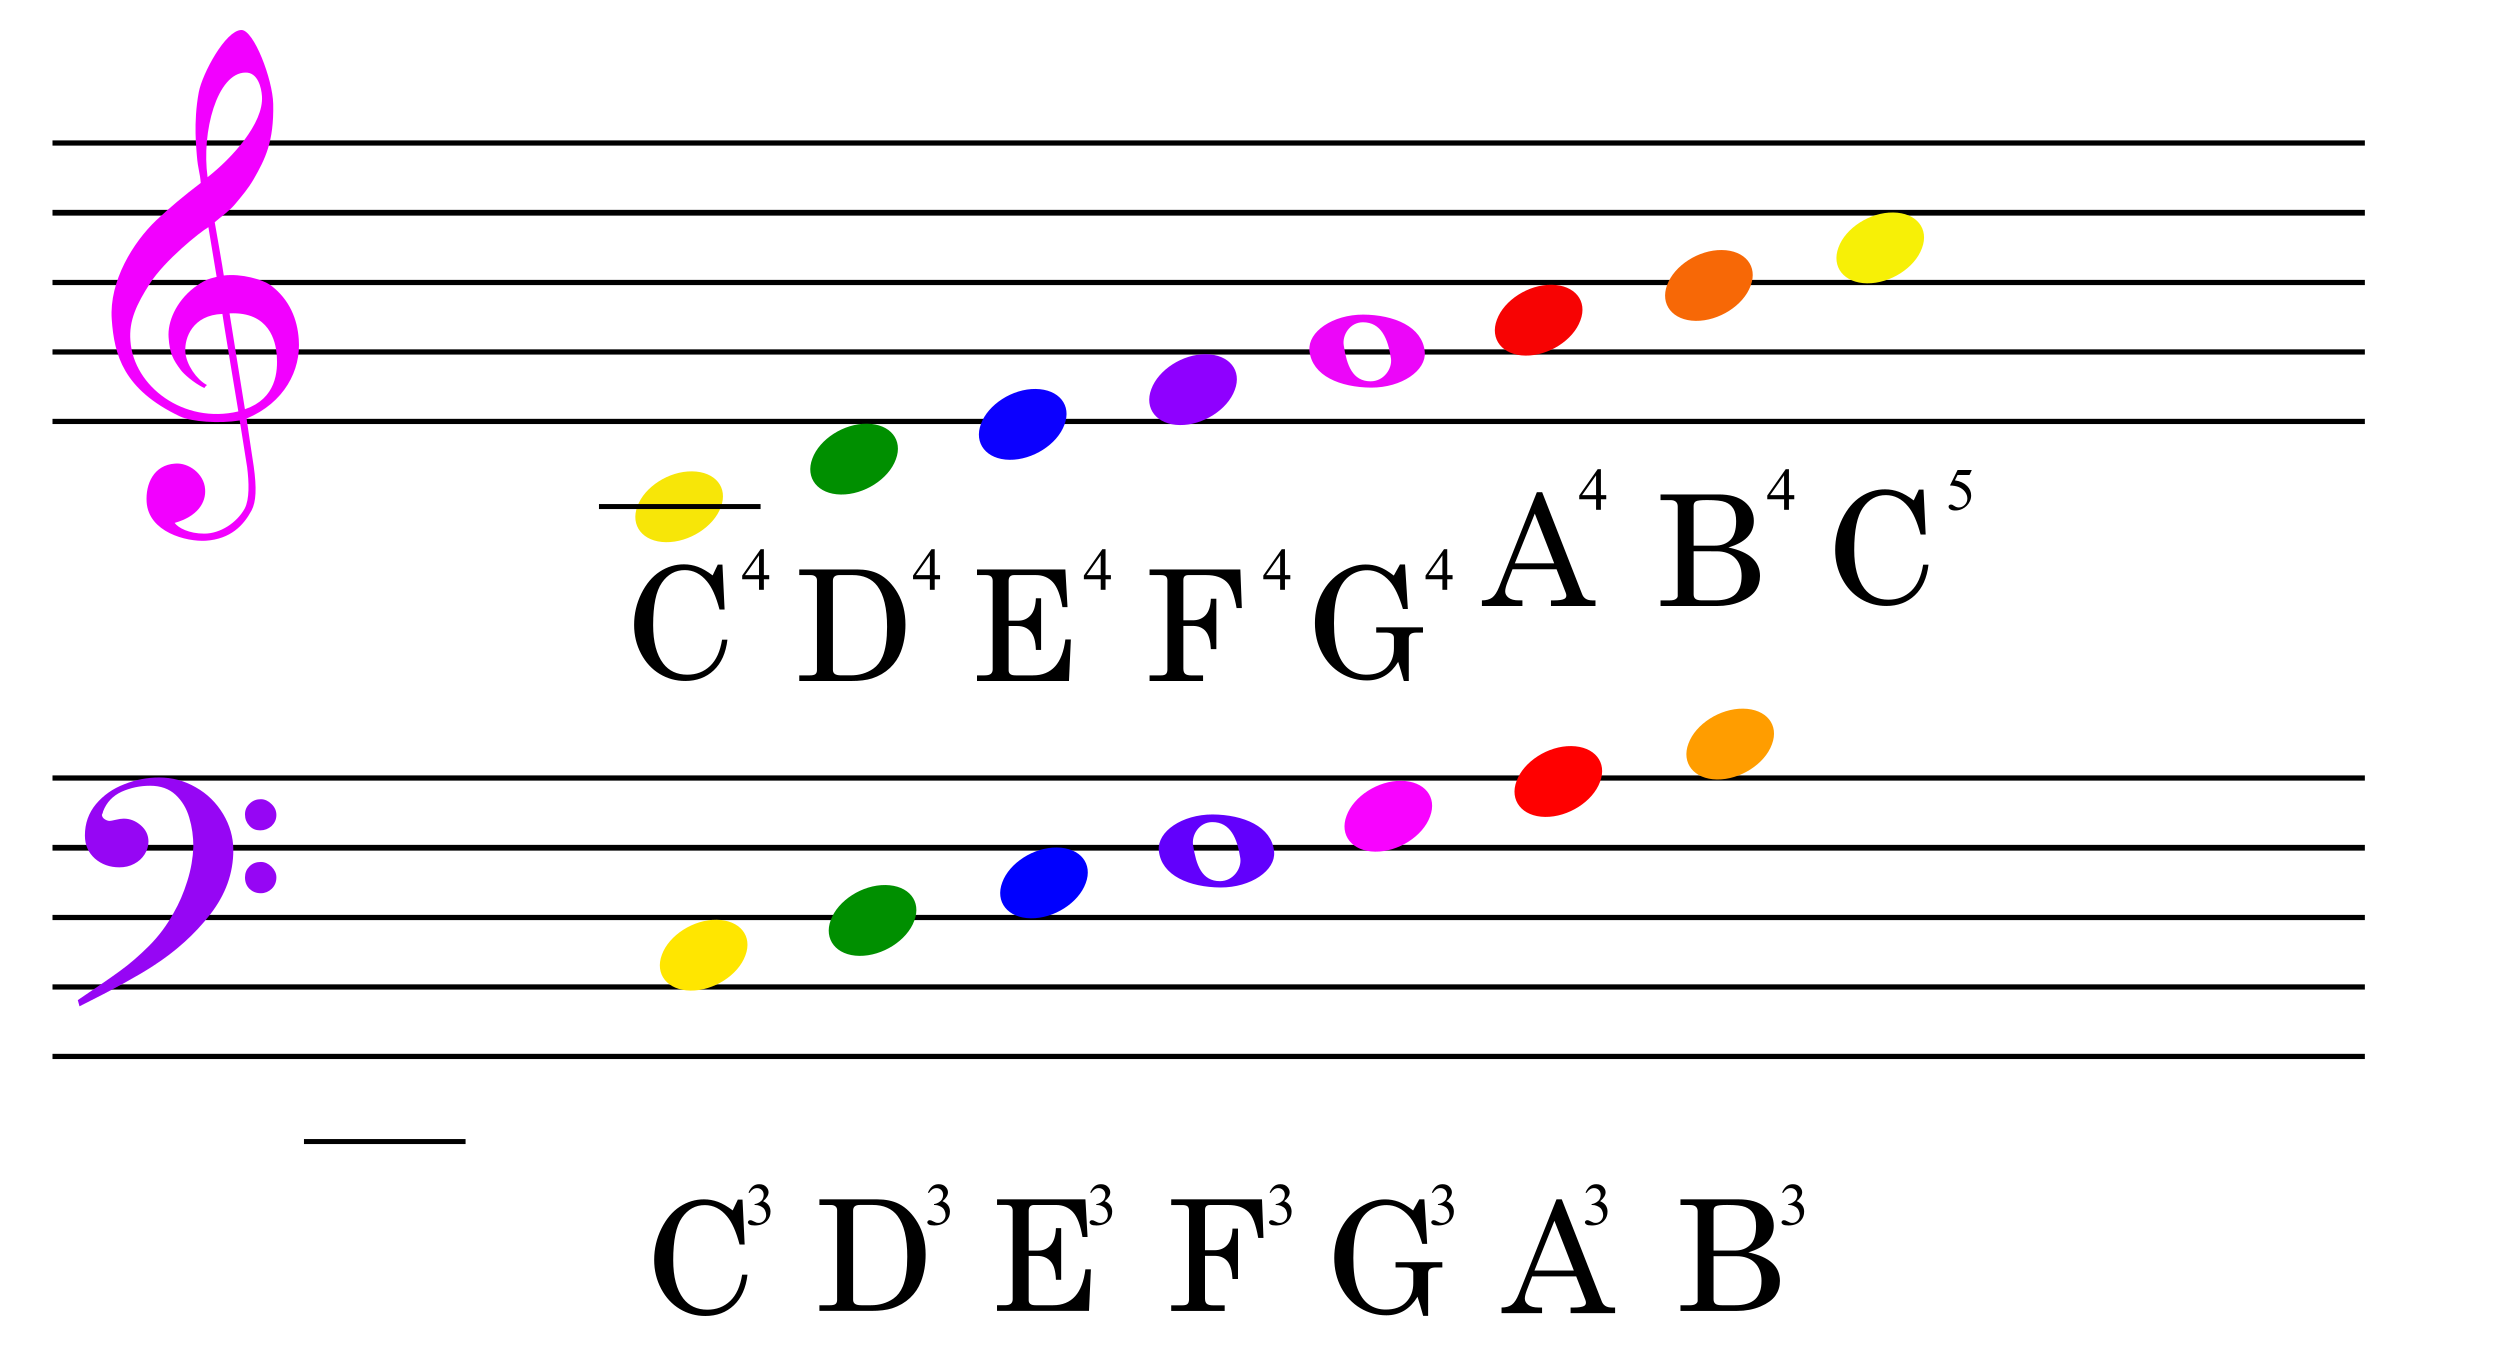<?xml version="1.0" encoding="utf-8"?>
<!-- Generator: Adobe Illustrator 13.0.0, SVG Export Plug-In . SVG Version: 6.00 Build 14948)  -->
<!DOCTYPE svg PUBLIC "-//W3C//DTD SVG 1.0//EN" "http://www.w3.org/TR/2001/REC-SVG-20010904/DTD/svg10.dtd">
<svg version="1.0" id="Layer_1" xmlns="http://www.w3.org/2000/svg" xmlns:xlink="http://www.w3.org/1999/xlink" x="0px" y="0px"
	 width="500px" height="270px" viewBox="0 0 500 270" enable-background="new 0 0 500 270" xml:space="preserve">
<g id="Layer_1_1_">
</g>
<g id="Layer_2">
	<g id="Layer_2_1_">
		<g>
			<path d="M10.499,29.123v-1.044h462.473v1.044H10.499z M10.499,43.125v-1.153h462.473v1.153H10.499z M10.499,57.02v-1.044h462.473
				v1.044H10.499z M10.499,70.914V69.87h462.473v1.044H10.499z M10.499,84.809v-1.042h462.473v1.042H10.499z"/>
			<path fill="#F200FF" d="M35.969,83.271C24.656,77.888,22.844,70.97,22.35,63.884c-0.55-7.688,4.339-15.486,8.896-19.825
				c2.636-2.471,5.492-4.887,8.898-7.468c-0.111-1.922-0.55-2.692-0.77-5.437c-0.055-1.153-0.769-6.535,0.384-12.741
				C40.472,14.732,45.086,6.056,48.271,6c2.472-0.055,6.261,9.832,6.372,14.774c0.164,7.634-1.647,11.093-3.9,15.047
				c-1.153,1.978-2.361,3.351-3.625,4.889c-1.317,1.592-2.8,2.525-4.173,3.734c0,0,1.758,9.939,1.812,10.654
				c3.515-0.439,7.798,0.821,9.337,1.922c3.898,2.91,5.381,6.92,5.656,10.818c0.495,6.205-2.911,12.741-10.435,15.872
				c0,0,1.153,7.907,1.428,9.556c0.604,4.336,0.495,7.084-0.439,8.84c-1.592,2.966-4.173,5.711-9.171,6.043
				c-3.845,0.218-11.424-1.701-11.808-7.745c-0.221-3.57,1.373-7.413,5.71-7.687c2.636-0.22,5.767,1.977,5.986,5.106
				c0.22,2.692-1.537,5.493-6.095,6.756c0.714,0.989,2.855,2.146,5.931,2.146c3.185,0,6.479-2.146,8.073-4.998
				c0.989-1.867,0.878-5.219,0.495-8.293c-0.166-1.045-1.483-9.337-1.483-9.337C43.878,84.755,38.275,84.369,35.969,83.271z
				 M37.067,70.256c0.109,2.635,2.306,5.712,4.337,6.754c-0.273,0.166-0.548,0.605-0.548,0.605c-2.253-1.1-4.175-2.91-4.669-3.57
				c-1.592-2.14-2.251-3.349-2.471-6.59c-0.219-3.021,1.428-7.083,5.107-9.94c1.922-1.428,2.856-1.758,4.503-2.142l-1.647-9.94
				c-1.703,0.987-8.732,6.646-11.697,11.258c-2.636,4.12-4.229,7.415-3.9,11.479c0.659,9.172,10.709,16.696,21.583,14.115
				c0,0-3.24-19.497-3.187-19.497C38.495,63.005,36.902,67.62,37.067,70.256z M41.517,35.439
				c4.778-3.734,11.258-10.765,10.874-16.202c-0.109-1.701-0.823-4.777-3.295-4.723C43.438,14.569,40.251,26.375,41.517,35.439z
				 M48.985,81.844c6.317-2.142,6.592-7.579,6.372-10.82c-0.221-2.69-1.428-8.733-9.448-8.347L48.985,81.844z"/>
			<g>
				<path fill="#008F00" d="M173.4,84.738c4.669,0.055,7.25,3.243,5.767,7.14c-1.428,3.955-6.371,7.086-10.984,7.029
					c-4.612-0.052-7.193-3.295-5.712-7.191C163.899,87.815,168.788,84.686,173.4,84.738z"/>
				<g>
					<path d="M159.852,113.887h11.524c1.709,0,3.163,0.303,4.359,0.905c1.488,0.763,2.752,2.036,3.793,3.815
						c1.039,1.781,1.562,3.887,1.562,6.32c0,2.012-0.313,3.825-0.935,5.434c-0.473,1.238-1.2,2.32-2.181,3.244
						c-0.98,0.925-2.174,1.617-3.582,2.083c-1.056,0.34-2.464,0.514-4.224,0.514h-10.316v-1.126h2.117
						c0.537,0,0.905-0.085,1.113-0.253c0.208-0.174,0.31-0.439,0.31-0.803V116.04c0-0.312-0.11-0.561-0.332-0.748
						c-0.225-0.186-0.531-0.277-0.923-0.277h-2.285V113.887z M167.912,115.016c-0.454,0-0.788,0.096-1.006,0.287
						c-0.216,0.188-0.323,0.476-0.323,0.859v17.811c0,0.36,0.125,0.637,0.377,0.819c0.251,0.187,0.681,0.28,1.284,0.28h1.904
						c1.703,0,3.191-0.438,4.471-1.312c0.836-0.584,1.47-1.404,1.904-2.463c0.593-1.428,0.892-3.398,0.892-5.915
						c0-3.724-0.649-6.45-1.949-8.18c-1.108-1.461-2.781-2.188-5.017-2.188h-2.537V115.016z"/>
				</g>
			</g>
			<g>
				<path fill="#0C00FF" d="M207.126,77.791c4.667,0.056,7.249,3.24,5.765,7.14c-1.426,3.954-6.37,7.084-10.982,7.031
					c-4.614-0.055-7.195-3.295-5.712-7.193C197.625,80.867,202.512,77.736,207.126,77.791z"/>
				<g>
					<path d="M195.401,113.887h17.672l0.429,7.536h-1.019c-0.402-2.378-1.039-4.04-1.909-4.985c-0.87-0.947-2.003-1.42-3.399-1.42
						h-4.374c-0.352,0-0.617,0.097-0.8,0.287c-0.181,0.189-0.271,0.481-0.271,0.875v7.955h1.916c1.027,0,1.857-0.367,2.495-1.101
						c0.639-0.731,0.984-1.859,1.034-3.377h1.044v10.325h-1.044c-0.05-1.707-0.4-2.928-1.049-3.666
						c-0.649-0.741-1.532-1.109-2.646-1.109h-1.75v8.873c0,0.323,0.109,0.568,0.325,0.742c0.216,0.171,0.575,0.253,1.078,0.253
						h3.454c3.753,0,5.913-2.396,6.486-7.187h1.1l-0.377,8.312H195.4v-1.126h1.523c0.593,0,1.011-0.104,1.252-0.309
						c0.24-0.207,0.362-0.504,0.362-0.897V116.18c0-0.395-0.107-0.685-0.318-0.875c-0.211-0.192-0.541-0.287-0.996-0.287H195.4
						L195.401,113.887L195.401,113.887z"/>
				</g>
			</g>
			<g>
				<path fill="#8F00FF" d="M241.191,70.844c4.669,0.055,7.25,3.241,5.767,7.14c-1.428,3.954-6.371,7.084-10.984,7.029
					c-4.612-0.053-7.193-3.295-5.712-7.191C231.688,73.919,236.579,70.79,241.191,70.844z"/>
				<g>
					<path d="M229.915,113.887h18.153l0.297,7.723h-1.046c-0.466-2.655-1.115-4.387-1.951-5.191c-0.958-0.936-2.324-1.4-4.099-1.4
						h-3.583c-0.354,0-0.608,0.082-0.772,0.248c-0.161,0.166-0.242,0.414-0.242,0.748v8.043h1.919c1.067,0,1.919-0.352,2.552-1.056
						c0.634-0.706,0.976-1.79,1.027-3.26h1.1v10.083h-1.1c-0.07-1.668-0.412-2.855-1.027-3.57c-0.613-0.712-1.466-1.068-2.552-1.068
						h-1.919v8.521c0,0.503,0.121,0.858,0.362,1.063c0.241,0.209,0.66,0.312,1.253,0.312h2.325v1.123h-10.698v-1.127h2.288
						c0.461,0,0.79-0.093,0.984-0.277c0.196-0.186,0.293-0.493,0.293-0.913v-17.758c0-0.398-0.103-0.688-0.309-0.857
						c-0.206-0.174-0.565-0.256-1.076-0.256h-2.181L229.915,113.887L229.915,113.887z"/>
				</g>
			</g>
			<g>
				<g>
					<path fill="#EC06F9" d="M272.65,62.918c6.096,0.055,11.863,2.361,12.303,7.47c0.33,3.736-4.613,7.138-10.71,7.138
						c-6.151-0.054-11.861-2.306-12.354-7.411C261.559,66.322,266.552,62.918,272.65,62.918z M274.131,76.264
						c2.637,0,4.34-2.529,4.064-4.559c-0.605-4.009-1.979-7.25-5.604-7.25c-2.637,0-4.173,2.581-3.843,4.612
						C269.355,73.078,270.509,76.264,274.131,76.264z"/>
				</g>
				<g>
					<path d="M278.76,115.114l1.229-2.222h1.021l0.562,8.903h-0.991c-0.751-2.562-1.64-4.416-2.66-5.562
						c-1.302-1.461-2.795-2.188-4.479-2.188c-1.291,0-2.447,0.367-3.471,1.103c-1.021,0.731-1.809,1.832-2.354,3.298
						c-0.547,1.464-0.819,3.53-0.819,6.188c0,2.582,0.272,4.601,0.821,6.054c0.546,1.457,1.302,2.529,2.264,3.218
						c0.965,0.686,2.096,1.03,3.391,1.03c1.757,0,3.115-0.492,4.074-1.475c0.959-0.982,1.438-2.254,1.438-3.812v-2.092
						c0-0.332-0.13-0.588-0.386-0.769c-0.258-0.179-0.68-0.271-1.262-0.271h-1.895v-1.045h9.355v1.045h-1.268
						c-0.564,0-0.969,0.101-1.211,0.295s-0.361,0.479-0.361,0.854v8.532h-0.992c-0.357-1.327-0.735-2.604-1.129-3.821
						c-0.754,1.237-1.647,2.165-2.689,2.784c-1.04,0.616-2.221,0.928-3.537,0.928c-1.88,0-3.624-0.479-5.229-1.446
						c-1.604-0.967-2.871-2.324-3.801-4.08c-0.93-1.754-1.396-3.737-1.396-5.949c0-2.223,0.469-4.213,1.402-5.973
						c0.934-1.759,2.211-3.156,3.832-4.192c1.622-1.037,3.262-1.552,4.92-1.552c0.94,0,1.844,0.158,2.705,0.476
						C276.7,113.686,277.672,114.268,278.76,115.114z"/>
				</g>
			</g>
			<g>
				<path fill="#F70303" d="M310.312,56.952c4.668,0.054,7.25,3.24,5.764,7.138c-1.43,3.956-6.369,7.086-10.98,7.031
					c-4.613-0.055-7.193-3.295-5.711-7.195C300.812,60.027,305.697,56.895,310.312,56.952z"/>
				<g>
					<path d="M307.374,98.434h1.056l7.993,20.404c0.323,0.821,0.979,1.235,1.977,1.235h0.694v1.126h-8.903v-1.126h0.711
						c0.928,0,1.578-0.101,1.967-0.302c0.259-0.142,0.393-0.355,0.393-0.646c0-0.172-0.032-0.354-0.104-0.543l-1.844-4.73H302.5
						l-1.052,2.713c-0.273,0.723-0.409,1.298-0.409,1.716c0,0.493,0.229,0.916,0.688,1.266c0.459,0.353,1.125,0.526,2.002,0.526
						h0.754v1.128h-8.1v-1.126c0.867,0,1.555-0.188,2.061-0.562c0.503-0.378,0.966-1.094,1.392-2.148L307.374,98.434z
						 M306.959,102.721l-3.996,9.951h7.877L306.959,102.721z"/>
				</g>
			</g>
			<g>
				<path fill="#F76806" d="M344.364,50.005c4.67,0.054,7.251,3.24,5.766,7.138c-1.428,3.955-6.372,7.083-10.979,7.031
					c-4.612-0.056-7.195-3.295-5.718-7.195C334.865,53.08,339.752,49.95,344.364,50.005z"/>
				<g>
					<path d="M332.104,98.887h11.614c2.279,0,4.025,0.504,5.235,1.508c1.211,1.006,1.813,2.266,1.813,3.783
						c0,1.266-0.422,2.34-1.266,3.225c-0.845,0.885-2.113,1.582-3.813,2.095c2.104,0.442,3.682,1.14,4.735,2.093
						c1.051,0.952,1.579,2.152,1.579,3.602c0,1.107-0.302,2.089-0.896,2.942c-0.601,0.856-1.595,1.581-2.981,2.175
						c-1.394,0.597-2.97,0.894-4.742,0.894h-11.273v-1.127h1.839c0.553,0,0.96-0.091,1.213-0.271
						c0.255-0.179,0.384-0.388,0.384-0.615v-17.887c0-0.423-0.124-0.744-0.377-0.959c-0.25-0.218-0.613-0.324-1.102-0.324h-1.961
						L332.104,98.887L332.104,98.887z M338.727,109.13h4.237c1.302,0,2.336-0.38,3.108-1.14c0.771-0.76,1.155-2.01,1.155-3.742
						c0-1.07-0.186-1.906-0.549-2.507c-0.369-0.604-0.899-1.038-1.605-1.317c-0.7-0.273-1.91-0.41-3.639-0.41
						c-1.222,0-1.976,0.086-2.271,0.26c-0.292,0.178-0.438,0.482-0.438,0.925L338.727,109.13L338.727,109.13L338.727,109.13z
						 M338.727,110.257v8.608c0,0.402,0.117,0.703,0.355,0.904c0.238,0.201,0.664,0.302,1.277,0.302h2.707
						c1.793,0,3.112-0.392,3.972-1.183c0.858-0.791,1.282-2.021,1.282-3.691c0-1.529-0.441-2.734-1.324-3.615
						c-0.891-0.881-2.111-1.322-3.676-1.322L338.727,110.257L338.727,110.257z"/>
				</g>
			</g>
			<g>
				<path fill="#F7F006" d="M378.625,42.497c4.67,0.053,7.252,3.24,5.766,7.138c-1.428,3.956-6.365,7.084-10.98,7.031
					c-4.612-0.055-7.188-3.295-5.708-7.195C369.121,45.572,374.013,42.441,378.625,42.497z"/>
				<g>
					<path d="M382.745,100.08l1.021-2.157h0.938l0.429,8.981h-1.019c-0.664-2.541-1.495-4.416-2.498-5.62
						c-1.243-1.511-2.729-2.263-4.454-2.263c-1.867,0-3.388,0.836-4.562,2.509c-1.175,1.672-1.756,4.503-1.756,8.493
						c0,3.355,0.675,5.912,2.021,7.679c1.146,1.492,2.752,2.235,4.816,2.235c1.811,0,3.326-0.58,4.55-1.741
						c1.226-1.162,2.022-2.914,2.396-5.259h1.072c-0.312,2.654-1.224,4.691-2.729,6.119c-1.508,1.428-3.409,2.14-5.698,2.14
						c-1.856,0-3.562-0.468-5.113-1.402c-1.556-0.937-2.795-2.278-3.727-4.034c-0.93-1.757-1.396-3.681-1.396-5.769
						c0-2.222,0.479-4.308,1.438-6.259c0.964-1.948,2.188-3.413,3.688-4.397c1.495-0.979,3.104-1.468,4.835-1.468
						c0.964,0,1.896,0.169,2.805,0.502C380.7,98.701,381.683,99.277,382.745,100.08z"/>
				</g>
			</g>
			<g>
				<path fill="#F7E608" d="M138.411,94.27c4.667,0.054,7.249,3.24,5.766,7.138c-1.428,3.957-6.371,7.088-10.984,7.03
					c-4.614-0.054-7.192-3.295-5.71-7.192C128.908,97.348,133.797,94.214,138.411,94.27z"/>
				<g>
					<path d="M142.53,115.08l1.022-2.157h0.938l0.429,8.981H143.9c-0.666-2.541-1.495-4.416-2.498-5.62
						c-1.247-1.511-2.73-2.263-4.456-2.263c-1.867,0-3.387,0.836-4.561,2.509c-1.175,1.672-1.758,4.503-1.758,8.493
						c0,3.355,0.676,5.912,2.018,7.679c1.146,1.492,2.753,2.235,4.822,2.235c1.809,0,3.325-0.58,4.549-1.741
						c1.223-1.162,2.024-2.914,2.396-5.259h1.073c-0.312,2.654-1.22,4.691-2.729,6.119c-1.508,1.428-3.409,2.14-5.698,2.14
						c-1.86,0-3.565-0.468-5.117-1.402c-1.55-0.937-2.795-2.278-3.724-4.034c-0.929-1.757-1.395-3.681-1.395-5.769
						c0-2.222,0.479-4.308,1.438-6.259c0.96-1.948,2.187-3.413,3.684-4.397c1.494-0.979,3.107-1.468,4.835-1.468
						c0.963,0,1.896,0.169,2.8,0.502C140.485,113.701,141.468,114.277,142.53,115.08z"/>
				</g>
				<line fill="none" stroke="#000000" x1="119.794" y1="101.312" x2="152.115" y2="101.312"/>
			</g>
			<g>
				<path d="M153.841,115.025v0.832h-1.067v2.102h-0.969v-2.102h-3.367v-0.752l3.691-5.268h0.645v5.186h1.067V115.025z
					 M151.804,115.025v-3.949l-2.792,3.949H151.804z"/>
			</g>
			<g>
				<path d="M394.359,94.005l-0.457,0.997h-2.396l-0.521,1.068c1.038,0.152,1.854,0.535,2.466,1.156
					c0.52,0.53,0.777,1.155,0.777,1.877c0,0.416-0.089,0.805-0.257,1.16c-0.173,0.356-0.386,0.659-0.642,0.909
					c-0.259,0.248-0.547,0.451-0.863,0.605c-0.452,0.215-0.91,0.323-1.386,0.323c-0.477,0-0.823-0.08-1.039-0.244
					c-0.219-0.163-0.325-0.34-0.325-0.537c0-0.109,0.043-0.206,0.136-0.29c0.094-0.084,0.202-0.126,0.342-0.126
					c0.103,0,0.188,0.015,0.267,0.047c0.077,0.031,0.208,0.109,0.391,0.24c0.293,0.203,0.596,0.306,0.896,0.306
					c0.457,0,0.859-0.174,1.203-0.521c0.347-0.347,0.521-0.768,0.521-1.262c0-0.482-0.15-0.93-0.465-1.348
					c-0.31-0.416-0.731-0.739-1.28-0.967c-0.426-0.174-1.006-0.276-1.737-0.305l1.521-3.092L394.359,94.005L394.359,94.005
					L394.359,94.005z"/>
			</g>
			<g>
				<path d="M358.852,99.025v0.832h-1.065v2.102h-0.971v-2.102h-3.363v-0.752l3.688-5.268h0.646v5.186h1.065V99.025L358.852,99.025z
					 M356.812,99.025v-3.949l-2.791,3.949H356.812z"/>
			</g>
			<g>
				<path d="M321.249,99.025v0.832h-1.067v2.102h-0.969v-2.102h-3.367v-0.752l3.69-5.268h0.646v5.186h1.067V99.025z M319.213,99.025
					v-3.949l-2.792,3.949H319.213z"/>
			</g>
			<g>
				<path d="M290.514,115.025v0.832h-1.068v2.102h-0.967v-2.102h-3.369v-0.752l3.691-5.268h0.645v5.186h1.068V115.025z
					 M288.479,115.025v-3.949l-2.791,3.949H288.479z"/>
			</g>
			<g>
				<path d="M258.062,115.025v0.832h-1.069v2.102h-0.968v-2.102h-3.366v-0.752l3.688-5.268h0.646v5.186h1.067v0.002H258.062z
					 M256.027,115.025v-3.949l-2.793,3.949H256.027z"/>
			</g>
			<g>
				<path d="M222.177,115.025v0.832h-1.068v2.102h-0.967v-2.102h-3.367v-0.752l3.689-5.268h0.645v5.186h1.068V115.025z
					 M220.142,115.025v-3.949l-2.792,3.949H220.142z"/>
			</g>
			<g>
				<path d="M188.01,115.025v0.832h-1.067v2.102h-0.969v-2.102h-3.367v-0.752l3.69-5.268h0.646v5.186h1.067V115.025z
					 M185.974,115.025v-3.949l-2.792,3.949H185.974z"/>
			</g>
		</g>
		<g>
			<path d="M10.499,156.125v-1.044h462.473v1.044H10.499z M10.499,170.125v-1.152h462.473v1.152H10.499z M10.499,184.02v-1.043
				h462.473v1.043H10.499z M10.499,197.914v-1.044h462.473v1.044H10.499z M10.499,211.809v-1.043h462.473v1.043H10.499z"/>
			<g>
				<path d="M163.891,239.868h11.523c1.709,0,3.164,0.301,4.359,0.903c1.485,0.764,2.752,2.037,3.791,3.813
					c1.041,1.78,1.562,3.89,1.562,6.32c0,2.011-0.312,3.821-0.937,5.434c-0.475,1.237-1.199,2.317-2.182,3.243
					c-0.979,0.923-2.176,1.617-3.584,2.083c-1.054,0.339-2.465,0.515-4.224,0.515h-10.317v-1.13H166
					c0.538,0,0.904-0.084,1.113-0.255c0.205-0.171,0.308-0.438,0.308-0.801V242.02c0-0.312-0.106-0.56-0.332-0.748
					c-0.223-0.184-0.528-0.275-0.921-0.275h-2.284v-1.126L163.891,239.868L163.891,239.868z M171.949,240.992
					c-0.455,0-0.787,0.098-1.006,0.287c-0.217,0.188-0.323,0.478-0.323,0.859v17.811c0,0.361,0.124,0.636,0.379,0.82
					c0.252,0.188,0.681,0.278,1.284,0.278h1.902c1.698,0,3.188-0.438,4.472-1.312c0.834-0.586,1.468-1.403,1.903-2.463
					c0.594-1.429,0.892-3.397,0.892-5.916c0-3.727-0.647-6.447-1.95-8.179c-1.109-1.464-2.779-2.188-5.016-2.188L171.949,240.992
					L171.949,240.992z"/>
			</g>
			<g>
				<path d="M199.412,239.868h17.672l0.429,7.534h-1.021c-0.398-2.379-1.035-4.038-1.907-4.987c-0.87-0.944-2.001-1.419-3.398-1.419
					h-4.372c-0.353,0-0.616,0.098-0.801,0.286c-0.183,0.19-0.271,0.481-0.271,0.877v7.954h1.914c1.024,0,1.854-0.367,2.497-1.104
					c0.636-0.731,0.979-1.856,1.03-3.38h1.049v10.326h-1.049c-0.051-1.706-0.396-2.93-1.05-3.667
					c-0.646-0.738-1.527-1.104-2.645-1.104h-1.75v8.873c0,0.319,0.104,0.564,0.324,0.737c0.214,0.172,0.57,0.254,1.072,0.254h3.458
					c3.751,0,5.911-2.396,6.486-7.188h1.1l-0.379,8.313h-18.396v-1.128h1.524c0.596,0,1.011-0.104,1.25-0.309
					c0.242-0.205,0.361-0.506,0.361-0.897V242.15c0-0.396-0.105-0.685-0.316-0.877c-0.213-0.188-0.541-0.284-0.992-0.284h-1.825
					L199.412,239.868L199.412,239.868z"/>
			</g>
			<g>
				<path d="M234.244,239.868h18.154l0.295,7.723h-1.045c-0.469-2.655-1.111-4.39-1.949-5.192c-0.959-0.936-2.325-1.398-4.103-1.398
					h-3.584c-0.354,0-0.604,0.083-0.771,0.249c-0.161,0.166-0.241,0.414-0.241,0.746v8.047h1.917c1.069,0,1.921-0.354,2.552-1.06
					c0.636-0.707,0.979-1.791,1.028-3.26h1.102v10.082h-1.102c-0.07-1.668-0.412-2.854-1.028-3.57
					c-0.607-0.711-1.465-1.064-2.552-1.064H241v8.521c0,0.504,0.121,0.855,0.362,1.062c0.238,0.207,0.66,0.312,1.252,0.312h2.322
					v1.123h-10.695v-1.127h2.287c0.465,0,0.79-0.095,0.982-0.276c0.194-0.187,0.294-0.493,0.294-0.915V242.12
					c0-0.397-0.103-0.688-0.311-0.858c-0.204-0.173-0.562-0.255-1.076-0.255h-2.18L234.244,239.868L234.244,239.868z"/>
			</g>
			<g>
				<path d="M282.624,242.089l1.228-2.223h1.021l0.562,8.901h-0.986c-0.752-2.562-1.641-4.416-2.66-5.562
					c-1.305-1.458-2.796-2.188-4.479-2.188c-1.293,0-2.453,0.365-3.472,1.102c-1.024,0.73-1.81,1.834-2.354,3.299
					c-0.545,1.466-0.817,3.532-0.817,6.188c0,2.582,0.271,4.603,0.817,6.058c0.551,1.456,1.307,2.524,2.269,3.218
					c0.962,0.688,2.095,1.03,3.39,1.03c1.756,0,3.114-0.492,4.075-1.479c0.96-0.979,1.438-2.252,1.438-3.811v-2.094
					c0-0.332-0.129-0.586-0.389-0.771c-0.259-0.182-0.681-0.271-1.264-0.271h-1.891v-1.045h9.354v1.045h-1.271
					c-0.563,0-0.971,0.104-1.211,0.296s-0.361,0.479-0.361,0.853v8.534h-0.992c-0.355-1.327-0.732-2.604-1.126-3.819
					c-0.753,1.233-1.651,2.164-2.688,2.783c-1.041,0.615-2.223,0.93-3.539,0.93c-1.883,0-3.62-0.481-5.229-1.446
					c-1.603-0.968-2.868-2.325-3.801-4.079c-0.929-1.758-1.396-3.738-1.396-5.95c0-2.226,0.469-4.214,1.4-5.976
					c0.932-1.76,2.212-3.153,3.833-4.191c1.619-1.034,3.258-1.55,4.917-1.55c0.945,0,1.844,0.157,2.705,0.475
					C280.564,240.66,281.537,241.242,282.624,242.089z"/>
			</g>
			<path fill="#FFE600" d="M143.312,183.951c4.668,0.053,7.25,3.24,5.764,7.139c-1.43,3.955-6.369,7.086-10.98,7.03
				c-4.613-0.056-7.193-3.295-5.711-7.194C133.812,187.027,138.697,183.895,143.312,183.951z"/>
			<g>
				<path d="M311.298,239.868h1.056l7.995,20.403c0.321,0.823,0.979,1.232,1.978,1.232h0.692v1.128h-8.901v-1.128h0.711
					c0.926,0,1.579-0.104,1.965-0.302c0.258-0.144,0.392-0.354,0.392-0.646c0-0.171-0.031-0.354-0.104-0.543l-1.843-4.729h-8.812
					l-1.053,2.712c-0.271,0.722-0.408,1.297-0.408,1.716c0,0.492,0.232,0.915,0.688,1.269c0.459,0.353,1.127,0.523,2.002,0.523
					h0.755v1.128h-8.103v-1.127c0.866,0,1.557-0.188,2.061-0.562c0.504-0.377,0.969-1.092,1.393-2.147L311.298,239.868z
					 M310.884,244.154l-3.995,9.953h7.877L310.884,244.154z"/>
			</g>
			<path fill="#008F00" d="M177.09,177.005c4.669,0.056,7.252,3.241,5.766,7.138c-1.428,3.957-6.371,7.086-10.979,7.032
				c-4.613-0.055-7.193-3.296-5.715-7.194C167.589,180.082,172.479,176.949,177.09,177.005z"/>
			<g>
				<path d="M336.088,239.868h11.614c2.279,0,4.021,0.502,5.236,1.506c1.21,1.006,1.812,2.265,1.812,3.783
					c0,1.266-0.422,2.338-1.264,3.225c-0.849,0.886-2.115,1.582-3.817,2.095c2.108,0.442,3.686,1.144,4.739,2.092
					c1.049,0.955,1.579,2.152,1.579,3.604c0,1.106-0.305,2.089-0.898,2.943c-0.597,0.856-1.592,1.579-2.979,2.173
					c-1.396,0.598-2.974,0.895-4.741,0.895h-11.274v-1.127h1.835c0.557,0,0.96-0.091,1.213-0.271
					c0.259-0.179,0.388-0.388,0.388-0.615v-17.886c0-0.422-0.124-0.743-0.375-0.957c-0.251-0.219-0.617-0.324-1.104-0.324h-1.96
					v-1.134h-0.002L336.088,239.868L336.088,239.868z M342.71,250.109h4.238c1.301,0,2.335-0.381,3.104-1.144
					c0.771-0.761,1.156-2.009,1.156-3.739c0-1.07-0.183-1.904-0.55-2.509c-0.369-0.604-0.9-1.036-1.605-1.315
					c-0.697-0.274-1.911-0.412-3.637-0.412c-1.221,0-1.973,0.089-2.27,0.262c-0.292,0.176-0.439,0.482-0.439,0.926L342.71,250.109
					L342.71,250.109z M342.71,251.236v8.608c0,0.399,0.117,0.701,0.354,0.902c0.236,0.2,0.666,0.301,1.273,0.301h2.709
					c1.793,0,3.112-0.396,3.97-1.183c0.858-0.791,1.284-2.021,1.284-3.69c0-1.528-0.438-2.731-1.325-3.612
					c-0.891-0.881-2.108-1.321-3.676-1.321L342.71,251.236L342.71,251.236z"/>
			</g>
			<path fill="#0000FF" d="M211.377,169.496c4.67,0.054,7.251,3.24,5.764,7.139c-1.428,3.957-6.365,7.088-10.979,7.03
				c-4.614-0.054-7.188-3.295-5.708-7.192C201.874,172.573,206.765,169.441,211.377,169.496z"/>
			<path fill="#F803FF" d="M280.242,156.162c4.667,0.057,7.248,3.238,5.764,7.141c-1.428,3.953-6.369,7.084-10.979,7.03
				c-4.614-0.056-7.192-3.297-5.711-7.192C270.739,159.236,275.628,156.105,280.242,156.162z"/>
			<path fill="#FF0000" d="M314.244,149.215c4.666,0.057,7.249,3.241,5.766,7.141c-1.428,3.953-6.372,7.084-10.98,7.029
				c-4.612-0.055-7.191-3.296-5.713-7.191C304.74,152.291,309.629,149.16,314.244,149.215z"/>
			<path fill="#FF9D00" d="M348.619,141.73c4.668,0.054,7.249,3.239,5.766,7.14c-1.429,3.953-6.372,7.084-10.98,7.028
				c-4.614-0.054-7.192-3.295-5.711-7.191C339.114,144.807,344.003,141.675,348.619,141.73z"/>
			<g>
				<path d="M146.542,242.08l1.021-2.157h0.939l0.43,8.981h-1.021c-0.663-2.54-1.494-4.416-2.496-5.619
					c-1.246-1.51-2.729-2.264-4.455-2.264c-1.867,0-3.388,0.836-4.562,2.51c-1.174,1.673-1.756,4.504-1.756,8.494
					c0,3.354,0.674,5.91,2.018,7.678c1.146,1.49,2.752,2.234,4.82,2.234c1.81,0,3.327-0.578,4.549-1.74
					c1.225-1.163,2.023-2.914,2.396-5.258h1.072c-0.312,2.649-1.222,4.688-2.729,6.117c-1.507,1.428-3.408,2.141-5.699,2.141
					c-1.859,0-3.562-0.469-5.114-1.402c-1.552-0.936-2.796-2.279-3.724-4.033c-0.93-1.758-1.396-3.682-1.396-5.77
					c0-2.221,0.479-4.309,1.438-6.26c0.963-1.948,2.188-3.414,3.685-4.396c1.496-0.98,3.106-1.468,4.838-1.468
					c0.962,0,1.894,0.169,2.802,0.502C144.497,240.701,145.479,241.277,146.542,242.08z"/>
			</g>
			<line fill="none" stroke="#000000" x1="60.794" y1="228.311" x2="93.115" y2="228.311"/>
			<g>
				<path d="M317.108,238.518c0.227-0.539,0.515-0.949,0.856-1.242c0.347-0.291,0.777-0.438,1.294-0.438
					c0.641,0,1.126,0.207,1.466,0.621c0.261,0.309,0.394,0.639,0.394,0.991c0,0.579-0.366,1.178-1.093,1.796
					c0.485,0.191,0.854,0.465,1.105,0.82c0.249,0.354,0.375,0.771,0.375,1.254c0,0.688-0.218,1.285-0.657,1.791
					c-0.565,0.656-1.396,0.983-2.479,0.983c-0.538,0-0.901-0.065-1.096-0.198c-0.191-0.133-0.288-0.275-0.288-0.431
					c0-0.11,0.043-0.214,0.136-0.3c0.092-0.085,0.201-0.129,0.332-0.129c0.097,0,0.197,0.018,0.298,0.047
					c0.067,0.021,0.218,0.091,0.454,0.216c0.234,0.119,0.394,0.193,0.484,0.222c0.145,0.041,0.3,0.062,0.465,0.062
					c0.396,0,0.747-0.154,1.04-0.466c0.295-0.312,0.44-0.678,0.44-1.102c0-0.31-0.064-0.606-0.202-0.897
					c-0.104-0.224-0.217-0.39-0.337-0.5c-0.168-0.155-0.396-0.3-0.688-0.427c-0.294-0.129-0.592-0.188-0.896-0.188h-0.188v-0.177
					c0.311-0.038,0.617-0.147,0.929-0.335c0.313-0.186,0.538-0.404,0.679-0.664c0.145-0.26,0.211-0.539,0.211-0.854
					c0-0.396-0.121-0.729-0.38-0.975c-0.25-0.25-0.562-0.374-0.938-0.374c-0.605,0-1.111,0.325-1.521,0.974L317.108,238.518z"/>
			</g>
			<g>
				<path d="M286.373,238.518c0.229-0.539,0.516-0.949,0.857-1.242c0.349-0.291,0.774-0.438,1.295-0.438
					c0.638,0,1.125,0.207,1.468,0.621c0.258,0.309,0.385,0.639,0.385,0.991c0,0.579-0.36,1.178-1.089,1.796
					c0.486,0.191,0.857,0.465,1.109,0.82c0.25,0.354,0.375,0.771,0.375,1.254c0,0.688-0.223,1.285-0.656,1.791
					c-0.572,0.656-1.398,0.983-2.482,0.983c-0.533,0-0.896-0.065-1.093-0.198c-0.196-0.133-0.292-0.275-0.292-0.431
					c0-0.11,0.046-0.214,0.139-0.3c0.096-0.085,0.204-0.129,0.329-0.129c0.104,0,0.198,0.018,0.3,0.047
					c0.065,0.021,0.223,0.091,0.453,0.216c0.234,0.119,0.397,0.193,0.487,0.222c0.146,0.041,0.3,0.062,0.465,0.062
					c0.397,0,0.745-0.154,1.039-0.466c0.296-0.312,0.444-0.678,0.444-1.102c0-0.31-0.069-0.606-0.207-0.897
					c-0.104-0.224-0.211-0.39-0.333-0.5c-0.169-0.155-0.397-0.3-0.69-0.427c-0.294-0.129-0.595-0.188-0.896-0.188h-0.188v-0.177
					c0.312-0.038,0.62-0.147,0.938-0.335c0.308-0.186,0.533-0.404,0.677-0.664c0.142-0.26,0.211-0.539,0.211-0.854
					c0-0.396-0.127-0.729-0.379-0.975c-0.253-0.248-0.565-0.374-0.942-0.374c-0.604,0-1.109,0.325-1.52,0.974L286.373,238.518z"/>
			</g>
			<g>
				<path d="M253.924,238.518c0.229-0.539,0.516-0.949,0.858-1.242c0.345-0.291,0.774-0.438,1.294-0.438
					c0.637,0,1.124,0.207,1.465,0.621c0.258,0.309,0.389,0.639,0.389,0.991c0,0.579-0.361,1.178-1.093,1.796
					c0.487,0.191,0.858,0.465,1.108,0.82c0.25,0.354,0.375,0.771,0.375,1.254c0,0.688-0.217,1.285-0.655,1.791
					c-0.569,0.656-1.397,0.983-2.479,0.983c-0.533,0-0.896-0.065-1.096-0.198c-0.189-0.133-0.29-0.275-0.29-0.431
					c0-0.11,0.048-0.214,0.142-0.3c0.092-0.085,0.199-0.129,0.326-0.129c0.103,0,0.197,0.018,0.303,0.047
					c0.064,0.021,0.219,0.091,0.451,0.216c0.233,0.119,0.396,0.193,0.484,0.222c0.146,0.041,0.301,0.062,0.465,0.062
					c0.398,0,0.747-0.154,1.041-0.466c0.293-0.312,0.441-0.678,0.441-1.102c0-0.31-0.066-0.606-0.204-0.897
					c-0.101-0.224-0.213-0.39-0.335-0.5c-0.168-0.155-0.396-0.3-0.689-0.427c-0.295-0.129-0.593-0.188-0.896-0.188h-0.188v-0.177
					c0.312-0.038,0.617-0.147,0.935-0.335c0.31-0.186,0.536-0.404,0.677-0.664s0.211-0.539,0.211-0.854
					c0-0.396-0.126-0.729-0.379-0.975c-0.251-0.25-0.562-0.374-0.938-0.374c-0.606,0-1.111,0.325-1.521,0.974L253.924,238.518z"/>
			</g>
			<g>
				<path d="M218.038,238.518c0.228-0.539,0.514-0.949,0.859-1.242c0.347-0.291,0.774-0.438,1.294-0.438
					c0.639,0,1.126,0.207,1.465,0.621c0.258,0.309,0.389,0.639,0.389,0.991c0,0.579-0.363,1.178-1.091,1.796
					c0.487,0.191,0.854,0.465,1.104,0.82c0.254,0.354,0.379,0.771,0.379,1.254c0,0.688-0.223,1.285-0.657,1.791
					c-0.571,0.656-1.396,0.983-2.482,0.983c-0.534,0-0.896-0.065-1.095-0.198c-0.192-0.133-0.289-0.275-0.289-0.431
					c0-0.11,0.045-0.214,0.137-0.3c0.093-0.085,0.203-0.129,0.332-0.129c0.102,0,0.196,0.018,0.3,0.047
					c0.065,0.021,0.22,0.091,0.451,0.216c0.234,0.119,0.397,0.193,0.487,0.222c0.145,0.041,0.299,0.062,0.463,0.062
					c0.398,0,0.747-0.154,1.041-0.466c0.297-0.312,0.444-0.678,0.444-1.102c0-0.31-0.07-0.606-0.206-0.897
					c-0.104-0.224-0.213-0.39-0.332-0.5c-0.171-0.155-0.399-0.3-0.694-0.427c-0.291-0.129-0.592-0.188-0.896-0.188h-0.188v-0.177
					c0.312-0.038,0.617-0.147,0.931-0.335c0.312-0.186,0.536-0.404,0.68-0.664c0.142-0.26,0.212-0.539,0.212-0.854
					c0-0.396-0.124-0.729-0.379-0.975c-0.252-0.25-0.566-0.374-0.942-0.374c-0.604,0-1.112,0.325-1.519,0.974L218.038,238.518z"/>
			</g>
			<g>
				<path d="M185.587,238.518c0.228-0.539,0.513-0.949,0.858-1.242c0.347-0.291,0.777-0.438,1.294-0.438
					c0.637,0,1.126,0.207,1.466,0.621c0.257,0.309,0.388,0.639,0.388,0.991c0,0.579-0.362,1.178-1.091,1.796
					c0.487,0.191,0.857,0.465,1.107,0.82c0.252,0.354,0.377,0.771,0.377,1.254c0,0.688-0.221,1.285-0.658,1.791
					c-0.57,0.656-1.396,0.983-2.479,0.983c-0.539,0-0.9-0.065-1.1-0.198c-0.189-0.133-0.29-0.275-0.29-0.431
					c0-0.11,0.047-0.214,0.14-0.3c0.092-0.085,0.203-0.129,0.332-0.129c0.098,0,0.195,0.018,0.299,0.047
					c0.064,0.021,0.218,0.091,0.453,0.216c0.233,0.119,0.396,0.193,0.482,0.222c0.146,0.041,0.303,0.062,0.466,0.062
					c0.397,0,0.746-0.154,1.039-0.466c0.294-0.312,0.443-0.678,0.443-1.102c0-0.31-0.067-0.606-0.203-0.897
					c-0.104-0.224-0.213-0.39-0.335-0.5c-0.17-0.155-0.396-0.3-0.688-0.427c-0.298-0.129-0.597-0.188-0.897-0.188h-0.188v-0.177
					c0.311-0.038,0.618-0.147,0.932-0.335c0.312-0.186,0.537-0.404,0.681-0.664c0.142-0.26,0.209-0.539,0.209-0.854
					c0-0.396-0.124-0.729-0.379-0.975c-0.249-0.25-0.562-0.374-0.938-0.374c-0.606,0-1.112,0.325-1.521,0.974L185.587,238.518z"/>
			</g>
			<g>
				<path d="M149.701,238.518c0.226-0.539,0.513-0.949,0.857-1.242c0.348-0.291,0.775-0.438,1.293-0.438
					c0.64,0,1.127,0.207,1.467,0.621c0.258,0.309,0.388,0.639,0.388,0.991c0,0.579-0.363,1.178-1.091,1.796
					c0.488,0.191,0.857,0.465,1.107,0.82c0.252,0.354,0.377,0.771,0.377,1.254c0,0.688-0.222,1.285-0.658,1.791
					c-0.569,0.656-1.396,0.983-2.48,0.983c-0.536,0-0.898-0.065-1.096-0.198c-0.191-0.133-0.29-0.275-0.29-0.431
					c0-0.11,0.047-0.214,0.138-0.3c0.094-0.085,0.202-0.129,0.331-0.129c0.099,0,0.198,0.018,0.3,0.047
					c0.066,0.021,0.215,0.091,0.45,0.216c0.235,0.119,0.396,0.193,0.487,0.222c0.145,0.041,0.299,0.062,0.464,0.062
					c0.397,0,0.746-0.154,1.039-0.466c0.297-0.312,0.446-0.678,0.446-1.102c0-0.31-0.07-0.606-0.207-0.897
					c-0.104-0.224-0.213-0.39-0.334-0.5c-0.168-0.155-0.397-0.3-0.692-0.427c-0.292-0.129-0.593-0.188-0.896-0.188h-0.188v-0.177
					c0.31-0.038,0.618-0.147,0.931-0.335c0.311-0.186,0.538-0.404,0.68-0.664c0.143-0.26,0.211-0.539,0.211-0.854
					c0-0.396-0.127-0.729-0.381-0.975c-0.25-0.25-0.564-0.374-0.938-0.374c-0.604,0-1.109,0.325-1.521,0.974L149.701,238.518z"/>
			</g>
			<g>
				<path d="M356.428,238.518c0.229-0.539,0.517-0.949,0.857-1.242c0.349-0.291,0.778-0.438,1.294-0.438
					c0.639,0,1.127,0.207,1.469,0.621c0.256,0.309,0.386,0.639,0.386,0.991c0,0.579-0.358,1.178-1.09,1.796
					c0.487,0.191,0.858,0.465,1.107,0.82c0.252,0.354,0.377,0.771,0.377,1.254c0,0.688-0.219,1.285-0.658,1.791
					c-0.571,0.656-1.396,0.983-2.479,0.983c-0.536,0-0.898-0.065-1.099-0.198c-0.19-0.133-0.291-0.275-0.291-0.431
					c0-0.11,0.047-0.214,0.141-0.3c0.096-0.085,0.205-0.129,0.332-0.129c0.1,0,0.194,0.018,0.3,0.047
					c0.062,0.021,0.217,0.091,0.451,0.216c0.232,0.119,0.396,0.193,0.484,0.222c0.146,0.041,0.3,0.062,0.466,0.062
					c0.396,0,0.744-0.154,1.037-0.466c0.297-0.312,0.444-0.678,0.444-1.102c0-0.31-0.069-0.606-0.205-0.897
					c-0.102-0.224-0.211-0.39-0.333-0.5c-0.169-0.155-0.396-0.3-0.691-0.427c-0.294-0.129-0.594-0.188-0.896-0.188h-0.188v-0.177
					c0.312-0.038,0.619-0.147,0.935-0.335c0.309-0.186,0.538-0.404,0.679-0.664c0.142-0.26,0.21-0.539,0.21-0.854
					c0-0.396-0.126-0.729-0.379-0.975c-0.252-0.248-0.562-0.374-0.939-0.374c-0.607,0-1.111,0.325-1.521,0.974L356.428,238.518z"/>
			</g>
			<g>
				<path fill="#6200FC" d="M242.519,162.889c6.099,0.055,11.863,2.36,12.305,7.469c0.33,3.736-4.612,7.143-10.709,7.143
					c-6.151-0.057-11.859-2.311-12.355-7.411C231.426,166.292,236.42,162.889,242.519,162.889z M243.999,176.232
					c2.638,0,4.341-2.527,4.065-4.562c-0.606-4.009-1.979-7.25-5.604-7.25c-2.636,0-4.173,2.581-3.841,4.612
					C239.224,173.048,240.377,176.232,243.999,176.232z"/>
			</g>
		</g>
		<g>
			<path id="path2070" fill="#9606F4" d="M15.559,200.018c3.803-2.565,6.646-4.514,8.472-5.854c1.831-1.321,3.758-2.979,5.732-4.946
				c1.973-1.966,3.634-4.196,4.981-6.672c1.059-1.821,1.974-3.938,2.72-6.337c0.748-2.377,1.133-4.684,1.205-6.863
				c0-2.039-0.265-3.979-0.818-5.811c-0.531-1.85-1.445-3.36-2.745-4.584c-1.299-1.2-2.983-1.801-5.078-1.801
				c-2.021,0-3.924,0.406-5.704,1.197c-1.758,0.815-3.012,2.109-3.707,3.938c0,0.17-0.098,0.384-0.243,0.693
				c0.048,0.388,0.243,0.672,0.604,0.893c0.36,0.216,0.672,0.312,0.962,0.312c0.144,0,0.553-0.072,1.18-0.219
				c0.65-0.146,1.18-0.238,1.612-0.238c1.277,0,2.409,0.457,3.442,1.347c1.013,0.888,1.519,1.966,1.519,3.239
				c0,0.912-0.265,1.772-0.771,2.563c-0.504,0.793-1.203,1.438-2.093,1.896c-0.893,0.48-1.88,0.697-2.936,0.697
				c-1.928,0-3.563-0.578-4.913-1.754c-1.324-1.199-1.998-2.713-1.998-4.609c0-2.426,0.746-4.515,2.214-6.287
				c1.493-1.775,3.37-3.096,5.682-3.98c2.288-0.913,4.599-1.346,6.958-1.346c2.574,0,5.031,0.646,7.317,1.968
				c2.312,1.295,4.118,3.099,5.464,5.327c1.349,2.255,2.048,4.654,2.048,7.249c0,4.608-1.542,8.881-4.622,12.842
				c-3.083,3.962-6.885,7.396-11.436,10.32c-3.032,1.991-7.942,4.682-14.707,8.063L15.559,200.018z M48.997,162.887
				c0-0.865,0.312-1.586,0.938-2.162c0.602-0.599,1.349-0.887,2.237-0.887c0.771,0,1.494,0.333,2.144,0.98
				c0.649,0.625,0.962,1.369,0.962,2.187c0,0.863-0.335,1.604-0.962,2.208c-0.673,0.574-1.421,0.862-2.264,0.862
				c-0.89,0-1.612-0.288-2.189-0.935C49.287,164.518,48.997,163.773,48.997,162.887z M48.997,175.463
				c0-0.865,0.312-1.609,0.89-2.184c0.6-0.604,1.348-0.889,2.286-0.889c0.771,0,1.47,0.312,2.144,0.959
				c0.627,0.646,0.962,1.346,0.962,2.109c0,0.938-0.313,1.684-0.914,2.281c-0.627,0.601-1.349,0.908-2.192,0.908
				c-0.938,0-1.686-0.312-2.286-0.891C49.308,177.189,48.997,176.423,48.997,175.463z"/>
		</g>
	</g>
</g>
</svg>
